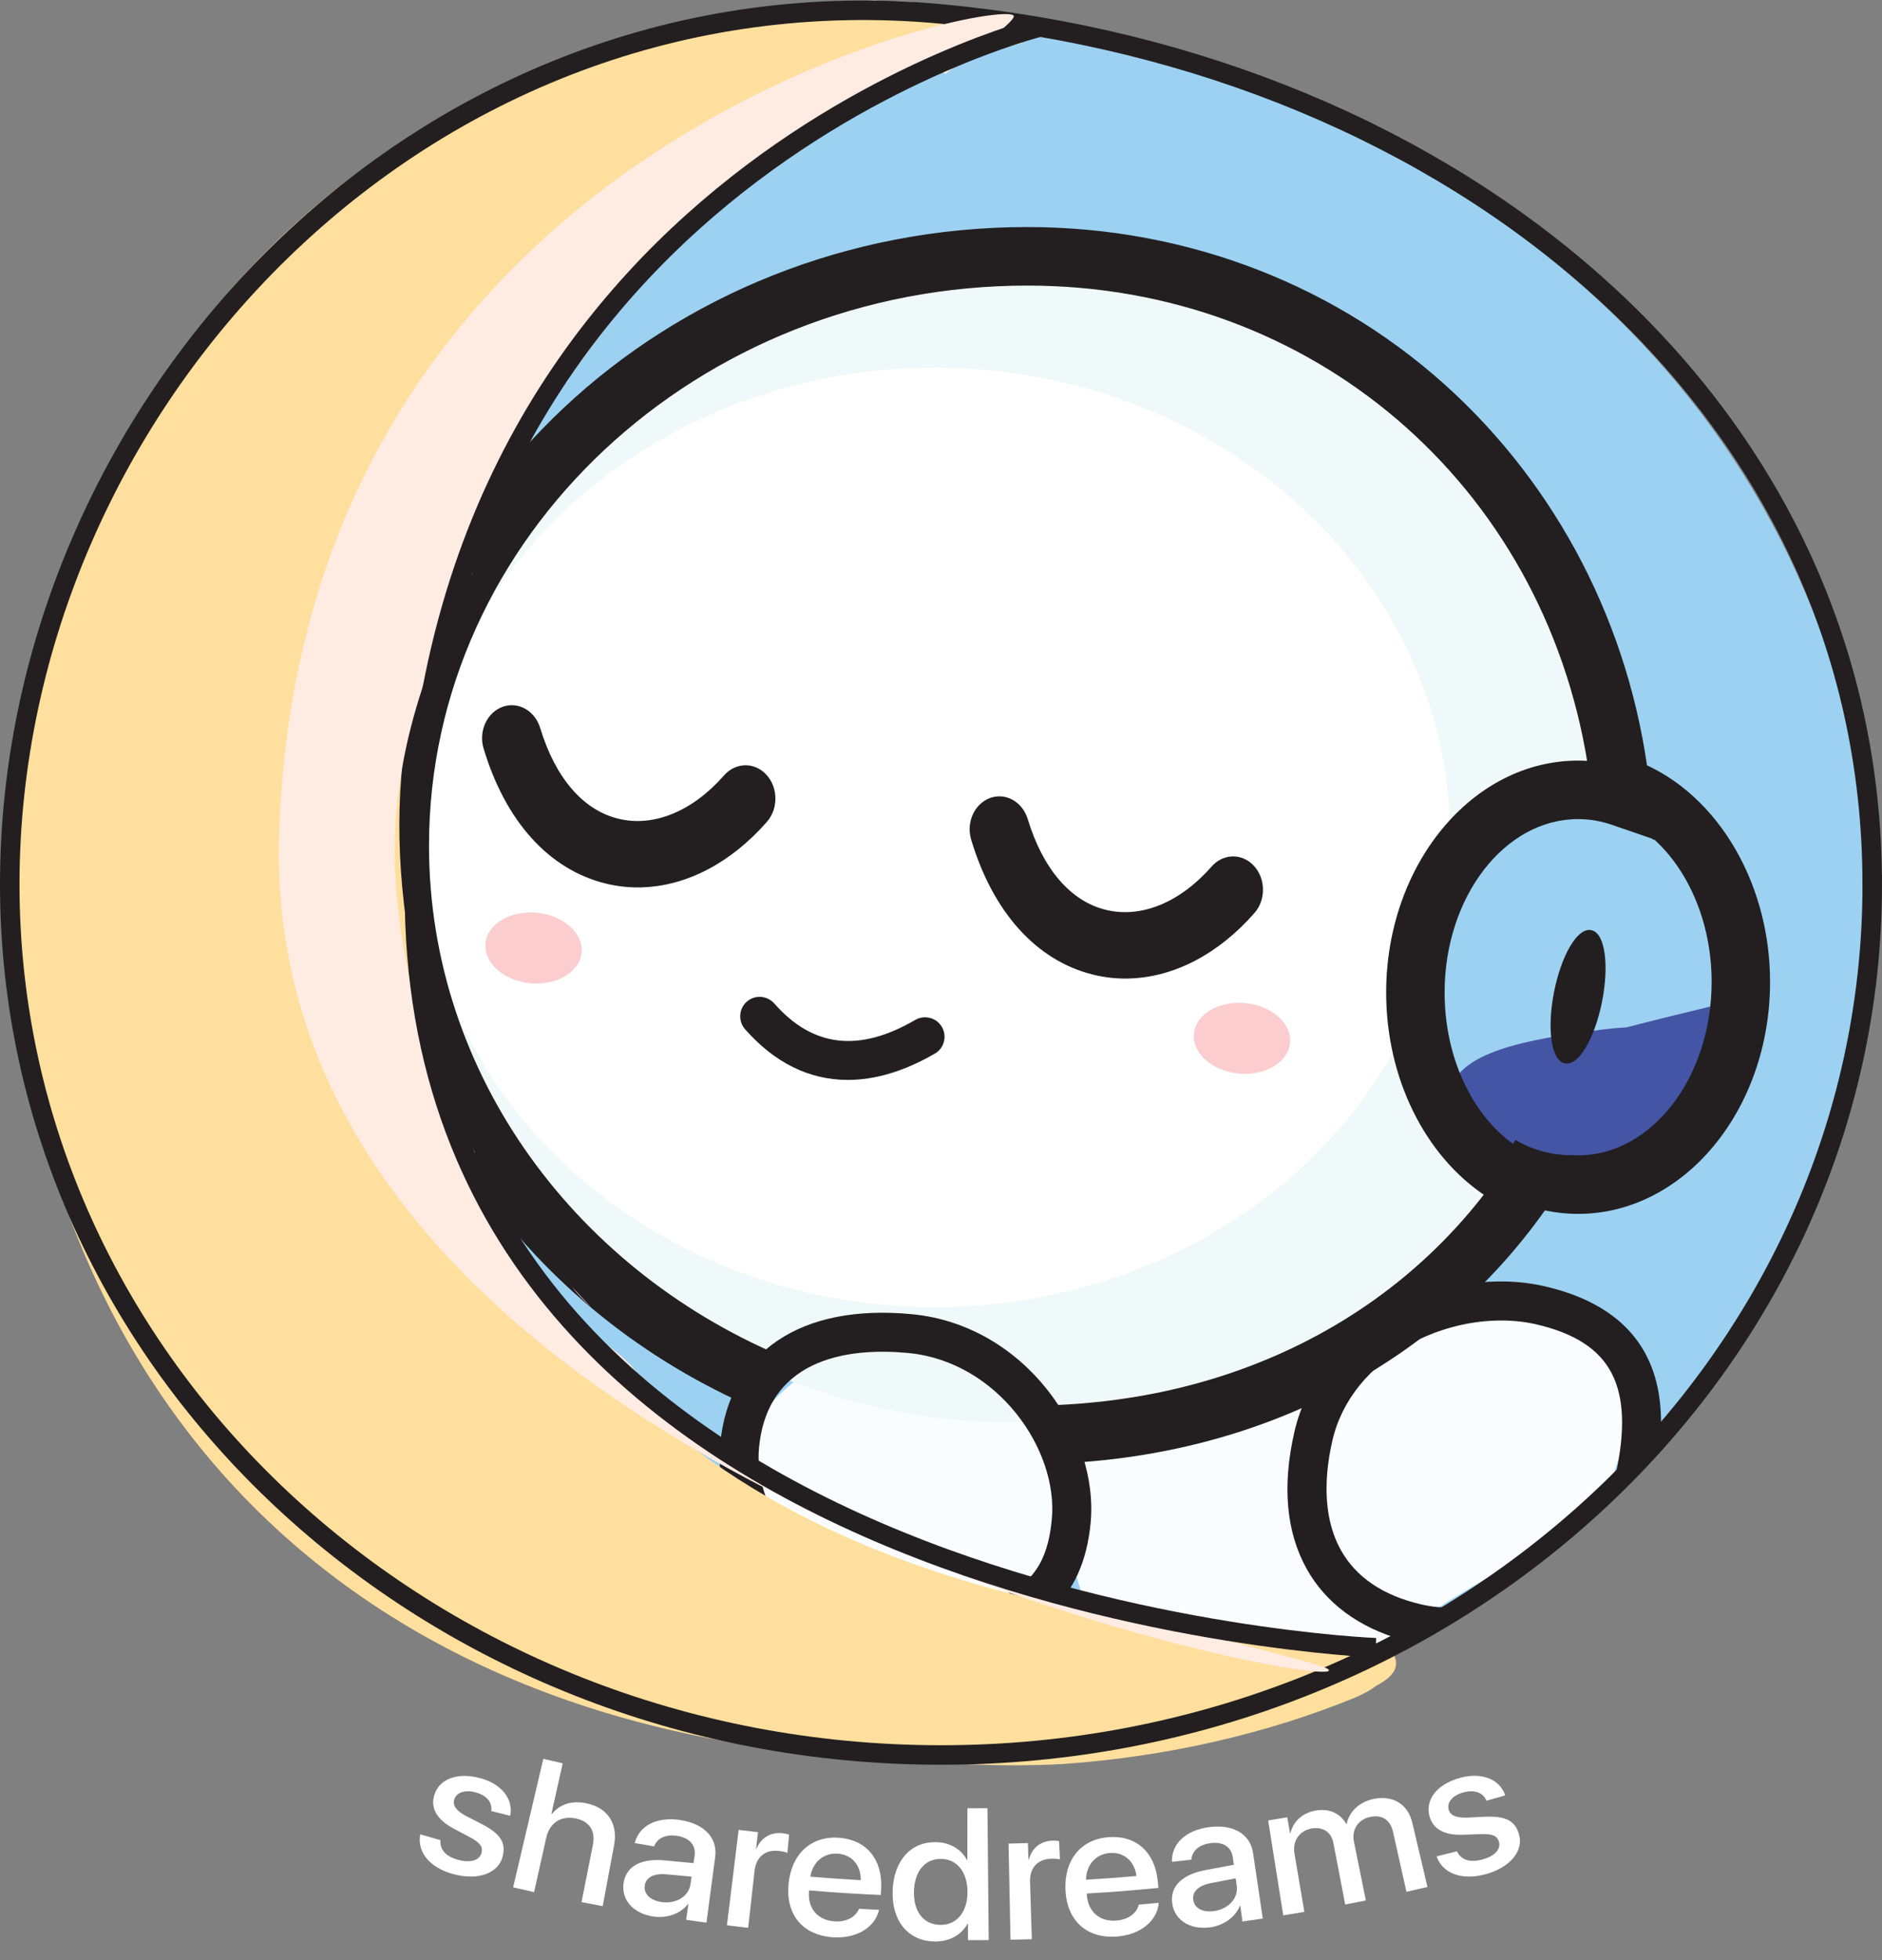 <?xml version="1.0" encoding="UTF-8"?>
<svg id="Layer_2" data-name="Layer 2" xmlns="http://www.w3.org/2000/svg" viewBox="0 0 482.69 502.62">
  <rect x="0" y="0" width="482.69" height="502.62" fill="#808080" stroke="none"/>
  <defs>
    <style>
      .cls-1 {
        fill: none;
        stroke-width: 5px;
      }

      .cls-1, .cls-2 {
        stroke: #231f20;
        stroke-miterlimit: 10;
      }

      .cls-2, .cls-3 {
        fill: #231f20;
      }

      .cls-4 {
        fill: #fff;
      }

      .cls-4, .cls-5, .cls-6, .cls-7, .cls-3, .cls-8, .cls-9, .cls-10, .cls-11 {
        stroke-width: 0px;
      }

      .cls-5 {
        fill: #ffdf9d;
      }

      .cls-6 {
        fill: #9cd1f1;
      }

      .cls-7 {
        fill: #fbcdce;
      }

      .cls-8 {
        fill: #feebe2;
      }

      .cls-9 {
        fill: #f9fdff;
      }

      .cls-10 {
        fill: #f0f9f9;
      }

      .cls-11 {
        fill: #4455a5;
      }
    </style>
  </defs>
  <path class="cls-6" d="M479.93,216.31c13.59,113.68-96.43,228.37-205.18,228.37s-204.92-115.97-204.92-230.46S160.38-15.8,266.73,6.92c113.34,24.21,199.47,94.59,213.2,209.39Z"/>
  <circle class="cls-9" cx="321.47" cy="392.03" r="46.96"/>
  <path class="cls-11" d="M439.37,257.93c12.11-2.91-8.52,36.42-27,38.94-18.48,2.52-38.74-1.41-40.43-13.76-1.68-12.34,17.07-16.13,35.55-18.65,18.48-2.52-2.75,1.79,31.87-6.53Z"/>
  <path class="cls-9" d="M417.23,364.69c-4.86,29.4-16.15,26.65-49.48,48.27-20.07,13.02-30.43-12.05-30.43-34.46s19.39-40.56,43.31-40.56,40.26,4.65,36.61,26.75Z"/>
  <ellipse class="cls-9" cx="231.2" cy="385.63" rx="43.31" ry="40.56"/>
  <path class="cls-10" d="M387.64,295.69c-3.46.57-6.16-1.15-8-3.96-1.65-2.53-2.84-5.46-4.12-8.18-1.65-3.52-3.29-7.06-4.72-10.68-1.31-3.32-2.58-6.69-3.27-10.2-.6-3.04-.63-6.04-.48-9.11.21-4.53.43-9.87,2.91-13.86.12-1.3.33-2.58.66-3.86-.76-.05-1.53-.18-2.3-.45-1.15-.4-2.29-1.77-1.75-3.08.54-1.29,1.36-2.3,2.22-3.38-2.14-.68-2.21-4.02.14-4.78,3.28-1.07,6.62-1.9,9.98-2.66,1.3-1.96,2.67-3.86,4.35-5.5,2-1.94,4.97-4.47,7.98-4.5.63-.64,1.26-1.28,1.89-1.91,1.11-1.11,2.45-.88,3.32-.08.89-.55,1.83-.99,2.91-1.25.17-.04.33-.06.49-.07.22-.12.45-.25.67-.36,1.1-.56,2.14-.29,2.84.35.41,0,.78.12,1.09.31,1.73-.66,3.24-1.56,4.11-3.2.91-1.67,2.76-1.48,3.82-.46-5.67-77.33-71.93-138.36-152.84-138.36S106.29,133.21,106.29,215.57s68.61,149.12,153.24,149.12c54.49,0,102.32-27.68,129.49-69.37-.45.16-.9.29-1.38.37Z"/>
  <ellipse class="cls-4" cx="239.78" cy="214.73" rx="132.17" ry="120.43"/>
  <ellipse class="cls-2" cx="404.75" cy="255.6" rx="16.91" ry="5.78" transform="translate(75.57 603.15) rotate(-78.83)"/>
  <g>
    <path class="cls-2" d="M422.83,203.71c-3.95-39.4-21.72-75.75-50.05-102.37-29.25-27.48-68.06-42.62-109.28-42.62-92.62,0-167.97,70.93-167.97,158.11,0,63.99,40.6,119.22,98.82,144.08.44-.64.94-1.25,1.48-1.82-.02-.43.09-.87.4-1.28.65-.87,1.35-1.71,2.09-2.5.65-2.45,2.29-4.52,4.28-6.13-54.69-22.13-93.07-73.12-93.07-132.34,0-79.46,69.07-144.11,153.97-144.11,73.37,0,132.59,51.13,144.16,122.91-.97-.07-1.94-.11-2.91-.11-26.87,0-48.73,26.46-48.73,58.98,0,21.81,9.87,41.51,25.25,51.72-26.63,34.61-68.65,54.4-116.66,54.7.46,1.39.78,2.83,1.3,4.21.24.63.11,1.3-.23,1.86,1.53,2.59,3.14,5.13,5.09,7.43.09.11.17.23.25.35,52.86-2.09,98.62-26.23,126.39-66.98l4.85-7.13-7.97-3.29c-14.52-5.99-24.28-23.22-24.28-42.87,0-24.8,15.58-44.98,34.73-44.98,2.97,0,5.94.5,8.84,1.5l10.33,3.55-1.09-10.87Z"/>
    <path class="cls-2" d="M418.14,195.04l-10.33-3.55,1.09,10.87c.19,1.86.33,3.73.45,5.6,4.85,1.23,9.36,3.42,13.79,5.88.19.11.36.23.5.37,0-.05,0-.11,0-.16,9.68,8.14,15.85,22.21,15.85,37.72,0,24.8-15.58,44.98-34.73,44.98-.68,0-1.35-.03-2.03-.08,1.35.24,1.72,1.17,0,0-.2.05.02.06-.2.05-4.64-.07-9.66-1.4-13.65-3.75-1.13,1.84-1.81,2.41-3.03,4.2l-4.86,7.13,7.97,3.29c5.09,2.1,10.41,3.17,15.79,3.17,26.87,0,48.73-26.46,48.73-58.98,0-26.25-14.53-49.57-35.34-56.72Z"/>
  </g>
  <path class="cls-3" d="M190.16,390.96c2.69.15,5.36.54,7.98,1.17,1.04.25,2.1.48,3.06.94.16.08.31.17.47.25-5.02-6.64-7.74-14.43-6.99-22.18,2.34-24.07,25.02-25.49,38.33-24.2,22.82,2.21,38.49,24.77,36.75,42.7-.78,8.07-3.3,16.1-13.32,19.84,1.05.23,2.11.47,3.17.68,3.33.66,6.9,1.36,10.06,2.82,5.73-5.16,9.09-12.62,10.04-22.37,2.23-23-16.86-50.81-45.74-53.62-28.55-2.77-46.97,9.64-49.25,33.19-.67,6.87.74,14,3.95,20.73.5.01.99.03,1.48.06Z"/>
  <path class="cls-3" d="M363.47,419.73c.96-.4,1.91-.86,2.85-1.36,0,0,0,0,0,0,1.49-1.73,3.28-3.15,5.1-4.52.07-.11.14-.22.23-.32.38-.44.77-.86,1.17-1.28-2.78.04-5.52-.22-8.16-.82-9.89-2.26-16.89-6.99-20.81-14.05-3.95-7.12-4.69-16.79-2.13-27.96,2.36-10.34,9.53-19.19,20.19-24.93,5.95-3.2,12.58-5.15,19.1-5.72,4.44-.39,8.83-.14,12.9.79h0c9.87,2.26,16.23,6.36,19.43,12.54,3.21,6.18,3.54,14.71,1.03,26.06,2.37-.93,4.72-1.93,7.06-2.94,1.29-.92,2.64-1.76,4.05-2.48,1.31-10.18.24-18.5-3.26-25.24-4.58-8.82-13.35-14.77-26.08-17.68-12.51-2.86-26.72-.72-38.97,5.88-13.23,7.12-22.18,18.31-25.2,31.51-3.15,13.8-2.1,25.59,3.14,35.03,4.88,8.8,13.33,15.06,24.53,18.23,1.21-.47,2.46-.76,3.83-.71Z"/>
  <path class="cls-5" d="M358.02,425.89c-.51-3.53-4.93-4.02-6.6-4.21h-.15c-85.95-5.04-194.83-23.99-234.1-134.46-38.36-107.91,1.96-161.03,76.49-250.75,31.47-27.07,42.49-20.29,70.2-26.83.28-.07.57-.14.85-.21.09-1.03.21-2.06.34-3.09-14.26-2.94-30.18-6.18-34.47-6.02-14.58.55-1.48-.59-5.24-.26-53.85,2.08-99.73,17.8-136.38,46.72C51.3,76.52,25.21,118.84,11.45,172.54c-3.34,12.38-5.48,23.19-6.54,33.05v.18c-2.94,60.22,13.16,116.66,45.31,158.93,37.25,48.97,95.08,77.95,167.26,83.81,13.89,1.13,30.46,2.47,45.72,2.47,4.09,0,8.08-.1,11.9-.32,26.3-1.79,52.24-7.67,75.08-17.03,5.9-2.58,8.25-4.9,7.83-7.75ZM355.36,427.55c-.51-3.53-4.93-4.02-6.6-4.21h-.15c-85.95-5.04-194.83-23.99-234.1-134.46-37.17-104.56-.47-157.67,69.64-242.49,6.72-8.13,14.59-15.21,23.46-20.75,20.14-12.58,31.67-9.02,54.44-14.55h0c.09-1.04.21-2.07.34-3.1-14.26-2.94-30.18-6.18-34.47-6.02-14.58.55-1.48-.59-5.24-.26-53.85,2.08-99.73,17.8-136.38,46.72C48.64,78.19,22.56,120.51,8.8,174.21c-3.34,12.38-5.48,23.19-6.54,33.05v.18c-2.94,60.22,13.16,116.66,45.31,158.93,37.25,48.97,95.08,77.95,167.26,83.81,13.89,1.13,30.46,2.47,45.72,2.47,4.09,0,8.08-.1,11.9-.32,26.3-1.79,52.24-7.67,75.08-17.03,5.9-2.58,8.25-4.9,7.83-7.75ZM347.96,428.09c-22.22,9.1-47.54,14.84-73.21,16.59-17.67,1.03-39.37-.73-56.8-2.15C57.25,429.48,5.9,307.11,10.73,206.22v-.12c1.04-9.5,3.11-19.96,6.36-32C43.81,69.87,117.87,10.19,225.65,6.06h.15c1.46-.14,4.53-.33,8.55-.53,1.93-.1,2.19,2.82.28,3.08-8.76,1.2-16.65,3.72-24.53,7.45-13.68,6.48-25.77,16.03-35.82,27.55-35.17,40.31-51.39,66.67-66.77,112.86-15.67,47.06-16.3,92.72.89,136.66,46.53,110.27,153.38,129.15,240.74,134.43-.36.18-.76.36-1.18.54Z"/>
  <path class="cls-1" d="M480.19,226.79c0,123.28-106.93,223.22-238.84,223.22S2.5,350.07,2.5,226.79,108.62-8.78,241.34,3.57c131.34,12.22,238.84,99.94,238.84,223.22Z"/>
  <path class="cls-3" d="M289.71,250.91c-3.12.09-6.24-.23-9.33-.99-14.61-3.6-25.72-16.03-31.3-34.63-1.45-4.82,1.27-9.93,5.73-10.93h0c3.8-.85,7.56,1.62,8.8,5.72,3.85,12.66,10.91,20.98,19.98,23.21,9.15,2.26,19.13-1.94,27.15-11.08,2.67-3.05,6.93-3.5,10.04-.97h0c3.78,3.09,4.22,9.16.96,12.87-9.2,10.5-20.59,16.45-32.04,16.79Z"/>
  <path class="cls-3" d="M164.66,227.54c-3.12.09-6.24-.23-9.33-.99-14.61-3.6-25.72-16.03-31.3-34.63-1.45-4.82,1.27-9.93,5.73-10.93h0c3.8-.85,7.56,1.62,8.8,5.72,3.85,12.66,10.91,20.98,19.98,23.21,9.15,2.26,19.13-1.94,27.15-11.08,2.67-3.05,6.93-3.5,10.04-.97h0c3.78,3.09,4.22,9.16.96,12.87-9.2,10.5-20.59,16.45-32.04,16.79Z"/>
  <path class="cls-3" d="M217.44,276.91c-9.81,0-18.74-4.35-26.33-12.98-1.96-2.23-1.6-5.66.81-7.39h0c2.11-1.52,5-1.14,6.72.82,9.83,11.18,21.7,12.55,36.07,4.18,2.28-1.32,5.18-.69,6.67,1.48h0c1.63,2.39.9,5.69-1.61,7.14-7.78,4.51-15.28,6.75-22.33,6.75Z"/>
  <ellipse class="cls-7" cx="136.84" cy="243.09" rx="9.07" ry="12.38" transform="translate(-118.32 355.81) rotate(-84.46)"/>
  <ellipse class="cls-7" cx="318.55" cy="266.25" rx="9.07" ry="12.38" transform="translate(22.78 557.6) rotate(-84.46)"/>
  <g id="Layer_3" data-name="Layer 3">
    <path class="cls-8" d="M263.66,404.09c-.43.38-.96.61-1.54.53-3.61-.48-6.89-1.58-10.18-3.11-2.86-1.33-5.63-2.81-8.63-3.79-4.11-1.35-8.23-2.66-12.35-3.96-.43.15-.9.18-1.38,0-3.14-1.14-6.19-2.5-9.4-3.44-1.45-.47-1.91-1.79-1.68-2.94-2.25-.97-4.55-1.85-6.86-2.69-.34.06-.7.04-1.09-.09-2.3-.78-4.5-1.77-6.67-2.83-3.4-1.38-6.7-2.93-9.75-4.99-1.12-.75-1.36-1.87-1.07-2.81-2.97-1.37-5.93-2.74-8.73-4.45-3.41-2.08-6.98-3.91-10.31-6.13-3.42-2.28-6.34-4.94-8.69-8.33-1.14-1.63-2.12-3.4-3.46-4.88-1.39-1.54-3.04-2.87-4.65-4.17-3.08-2.48-6.32-4.76-9.29-7.38-1.48-1.31-2.88-2.7-4.15-4.21-1.35-1.61-2.45-3.4-3.76-5.05-2.47-3.11-5.4-5.81-7.83-8.95-1.25-1.61-2.39-3.3-3.24-5.17-.89-1.97-1.49-4.07-2.11-6.14-1.11-3.71-2.31-7.34-5-10.23-1.02-1.1-.79-2.46-.03-3.35-10.82-19.59-18.12-42.02-20.19-67.69-2.29-28.27,5.92-55.62,19.63-80.93-.67-.79-.75-1.92-.26-2.86,2.78-5.29,4.57-11,7.11-16.4-.06-.21-.1-.44-.11-.69-.09-4.21,1.5-8.25,3.54-11.87,3.75-6.66,9.12-11.9,14.15-17.56.08-.42.14-.84.2-1.26-1.8-.08-3.39-2.53-1.79-4.33,5.87-6.61,10.68-13.98,16.11-20.92,4.41-5.64,9.68-10.59,15.28-15.04,2.93-2.33,5.96-4.55,9.08-6.63,2.96-1.97,6.07-3.7,9-5.7,3.04-2.06,5.94-4.32,9.07-6.25,1.49-.92,3.03-1.71,4.62-2.41.04-.05.08-.1.13-.15,1.57-1.47,3.42-2.22,5.32-3.14.77-.37,1.57-.36,2.23-.08.82-.33,1.63-.65,2.45-.98.07-.09.14-.18.2-.27.21-.46.48-.91.78-1.31-.17-.65-.05-1.38.23-2,.61-1.37,3.09-2,4.34-2.5.11-.04.21-.07.32-.1.09-.64.44-1.26,1.15-1.71,1.03-.66,2.1-1.2,3.22-1.6,4.15-1.83,8.56-2.84,13.17-2.87.68,0,1.25.28,1.67.71,11.46-8.85,18.41-14.12,17.48-15.03-4.53-4.44-183.38,31.65-188.37,210.75-4.61,165.13,266.72,218.45,269.27,213.67.96-1.81-33.83-7.73-77.19-24.29Z"/>
    <path class="cls-8" d="M151.61,335.17c-1.69-1.73-3.36-3.5-4.99-5.29,1.49,1.93,3.17,3.68,4.99,5.29Z"/>
  </g>
  <path class="cls-1" d="M266.73,6.92S103.05,47.48,106.33,232.65c3.19,180.31,246.52,189.86,246.52,189.86"/>
  <g>
    <path class="cls-4" d="M123.1,455.92c5.5,1.47,8.63,5.38,7.76,9.68-1.94-.48-2.92-.72-4.86-1.22.31-2.22-1.17-4.02-4.03-4.79-2.77-.74-4.97.03-5.49,1.91-.41,1.47.56,2.81,3,4.13,1.6.83,2.4,1.24,4.01,2.05,4.8,2.48,6.31,4.75,5.45,8.28-1.07,4.37-6.25,6.31-12.63,4.61-6.16-1.65-9.38-5.75-8.53-10.21,2.08.6,3.11.9,5.19,1.48-.22,2.4,1.34,4.2,4.57,5.06,3.19.85,5.47.12,5.96-1.81.39-1.52-.37-2.6-2.87-3.94-1.71-.9-2.57-1.35-4.27-2.26-4.3-2.3-5.95-5.2-5-8.51,1.22-4.23,5.94-6,11.72-4.45Z"/>
    <path class="cls-4" d="M139.35,451c1.99.47,2.98.69,4.97,1.14-1.16,5.19-1.74,7.78-2.9,12.97.05.01.07.02.12.03,2.01-2.5,5.09-3.53,8.88-2.74,5.48,1.13,8.11,5.27,7.08,10.75-1.17,6.25-1.75,9.37-2.92,15.62-2.17-.41-3.26-.61-5.43-1.04,1.16-5.85,1.74-8.77,2.9-14.62.71-3.56-.74-6.06-4.38-6.83-3.83-.8-6.73,1.18-7.58,4.98-1.24,5.56-1.86,8.34-3.11,13.91-2.15-.48-3.22-.73-5.37-1.23,2.58-10.97,5.15-21.95,7.73-32.92Z"/>
    <path class="cls-4" d="M159.97,482.63c.76-4.25,4.66-6.21,10.81-5.57,2.84.29,4.26.42,7.09.67.11-.75.16-1.13.27-1.88.39-2.71-1.28-4.61-4.46-5.1-3.01-.47-5.11.61-5.94,2.7-1.98-.33-2.97-.5-4.94-.85,1.06-4.33,5.49-6.86,11.7-5.91,6.09.94,9.58,4.57,8.93,9.47-.9,6.74-1.34,10.11-2.24,16.84-2.08-.28-3.13-.42-5.21-.72.23-1.61.35-2.41.58-4.01-.05,0-.07-.01-.12-.02-1.91,2.5-5.52,3.72-8.99,3.16-5.18-.83-8.26-4.44-7.48-8.8ZM177.1,483.13c.11-.77.17-1.16.28-1.93-2.57-.22-3.86-.34-6.43-.59-3.2-.29-5.22.72-5.57,2.8-.36,2.13,1.3,3.84,4.2,4.29,3.77.59,7.06-1.4,7.52-4.58Z"/>
    <path class="cls-4" d="M189.46,469.22c1.98.24,2.97.36,4.94.58-.19,1.67-.28,2.5-.47,4.17.05,0,.07,0,.12.01,1.17-2.77,3.61-4.22,6.58-3.92.74.07,1.38.25,1.76.36-.18,1.88-.27,2.81-.45,4.69-.4-.2-1.31-.41-2.33-.51-3.37-.34-5.69,1.59-6.08,5.06-.65,5.87-.98,8.8-1.64,14.67-2.18-.24-3.27-.37-5.45-.64,1.2-9.79,1.8-14.68,3-24.47Z"/>
    <path class="cls-4" d="M225.44,489.71c-.96,4.46-5.73,7.46-11.83,7.04-7.83-.54-12.1-5.89-11.37-13.64.72-7.7,5.76-12.38,12.91-11.88,7.03.49,11.19,5.48,10.85,12.95-.03.69-.05,1.04-.08,1.73-7.37-.34-11.05-.57-18.4-1.18l-.03.3c-.35,4.27,2.18,7.34,6.52,7.64,3.09.21,5.46-1.11,6.31-3.22,2.05.12,3.07.17,5.12.26ZM207.83,481.21c5.17.43,7.75.6,12.93.9.09-3.77-2.24-6.55-5.9-6.8-3.66-.25-6.45,2.22-7.03,5.91Z"/>
    <path class="cls-4" d="M228.94,484.77c.31-7.78,4.74-12.53,11.11-12.41,3.64.06,6.52,1.86,7.95,4.58.04,0,.06,0,.1,0,0-5.31,0-7.96.02-13.27,2.05,0,3.08,0,5.14-.02.11,11.27.21,22.55.32,33.82-2.13.02-3.19.02-5.32.02,0-1.68,0-2.52,0-4.2-.04,0-.06,0-.1,0-1.56,2.81-4.62,4.61-8.5,4.54-6.75-.12-11.01-5.29-10.71-13.06ZM234.41,484.96c-.15,5.2,2.45,8.55,6.75,8.61,4.18.06,6.97-3.25,6.98-8.41,0-5.11-2.69-8.45-6.73-8.51-4.16-.06-6.85,3.13-7,8.31Z"/>
    <path class="cls-4" d="M258.67,472.73c1.99-.04,2.98-.07,4.97-.13.05,1.68.08,2.52.13,4.19.05,0,.07,0,.12,0,.76-2.91,2.97-4.69,5.95-4.82.75-.03,1.4.05,1.79.11.09,1.88.13,2.82.22,4.71-.42-.14-1.35-.22-2.37-.18-3.38.14-5.4,2.38-5.3,5.87.18,5.9.28,8.86.46,14.76-2.19.07-3.28.1-5.47.14-.2-9.86-.3-14.79-.5-24.65Z"/>
    <path class="cls-4" d="M297.18,487.91c-.31,4.55-4.62,8.2-10.72,8.65-7.82.58-12.81-4.12-13.19-11.89-.38-7.73,3.94-13.07,11.09-13.59,7.02-.52,11.86,3.83,12.58,11.28.07.69.1,1.04.17,1.73-7.34.71-11.02,1-18.38,1.44,0,.12.01.18.02.3.26,4.28,3.19,6.96,7.54,6.64,3.09-.23,5.25-1.87,5.79-4.09,2.04-.18,3.06-.27,5.11-.47ZM278.54,481.99c5.17-.31,7.76-.5,12.93-.95-.45-3.75-3.15-6.17-6.81-5.9s-6.07,3.11-6.12,6.84Z"/>
    <path class="cls-4" d="M300.61,487.81c-.44-4.29,2.75-7.26,8.84-8.34,2.8-.51,4.2-.77,7-1.31-.1-.75-.16-1.13-.26-1.88-.37-2.72-2.5-4.07-5.69-3.67-3.02.38-4.74,1.99-4.95,4.24-1.99.23-2.98.34-4.97.55-.17-4.46,3.37-8.11,9.6-8.9,6.11-.78,10.47,1.75,11.2,6.64,1,6.72,1.5,10.08,2.49,16.81-2.08.31-3.12.46-5.21.75-.22-1.61-.33-2.41-.55-4.02-.05,0-.07.01-.12.02-1.15,2.93-4.28,5.1-7.76,5.52-5.2.63-9.15-1.99-9.6-6.4ZM317.19,483.57c-.11-.77-.16-1.16-.26-1.93-2.53.5-3.8.74-6.33,1.21-3.16.61-4.81,2.13-4.57,4.23.24,2.14,2.31,3.33,5.21,2.97,3.78-.47,6.4-3.29,5.96-6.48Z"/>
    <path class="cls-4" d="M325.24,466.79c1.97-.31,2.95-.47,4.92-.81.28,1.64.42,2.45.69,4.09.05,0,.07-.01.12-.02.67-2.9,2.98-5.14,6.36-5.77,3.48-.64,6.33.58,7.94,3.39.05,0,.07-.01.12-.02.71-3.2,3.28-5.59,6.83-6.36,4.93-1.07,8.88,1.3,10,6.07,1.55,6.6,2.33,9.9,3.89,16.49-2.16.51-3.23.76-5.39,1.24-1.38-6.14-2.06-9.21-3.44-15.35-.7-3.11-2.84-4.5-5.9-3.84-3.06.65-4.75,3.26-4.13,6.32,1.22,6.04,1.83,9.06,3.06,15.09-2.12.43-3.18.64-5.3,1.04-1.21-6.33-1.82-9.49-3.03-15.81-.53-2.79-2.72-4.2-5.65-3.67-3.08.56-4.87,3.24-4.34,6.35,1.02,6.01,1.53,9.01,2.55,15.02-2.17.37-3.25.55-5.42.89-1.55-9.74-2.32-14.61-3.87-24.35Z"/>
    <path class="cls-4" d="M374.51,455.85c5.5-1.47,10.18.36,11.56,4.52-1.93.56-2.89.83-4.83,1.37-.83-2.08-3.02-2.9-5.89-2.14-2.77.74-4.29,2.5-3.8,4.39.38,1.48,1.88,2.16,4.66,2.08,1.8-.08,2.7-.12,4.5-.22,5.4-.25,7.85.97,8.87,4.46,1.26,4.32-2.28,8.59-8.66,10.3-6.16,1.64-10.98-.31-12.47-4.6,2.09-.51,3.14-.77,5.23-1.31,1,2.19,3.25,2.97,6.49,2.11,3.19-.85,4.81-2.62,4.27-4.54-.42-1.51-1.62-2.07-4.46-1.98-1.93.08-2.9.11-4.83.17-4.87.16-7.74-1.55-8.56-4.89-1.05-4.28,2.15-8.16,7.92-9.7Z"/>
  </g>
</svg>